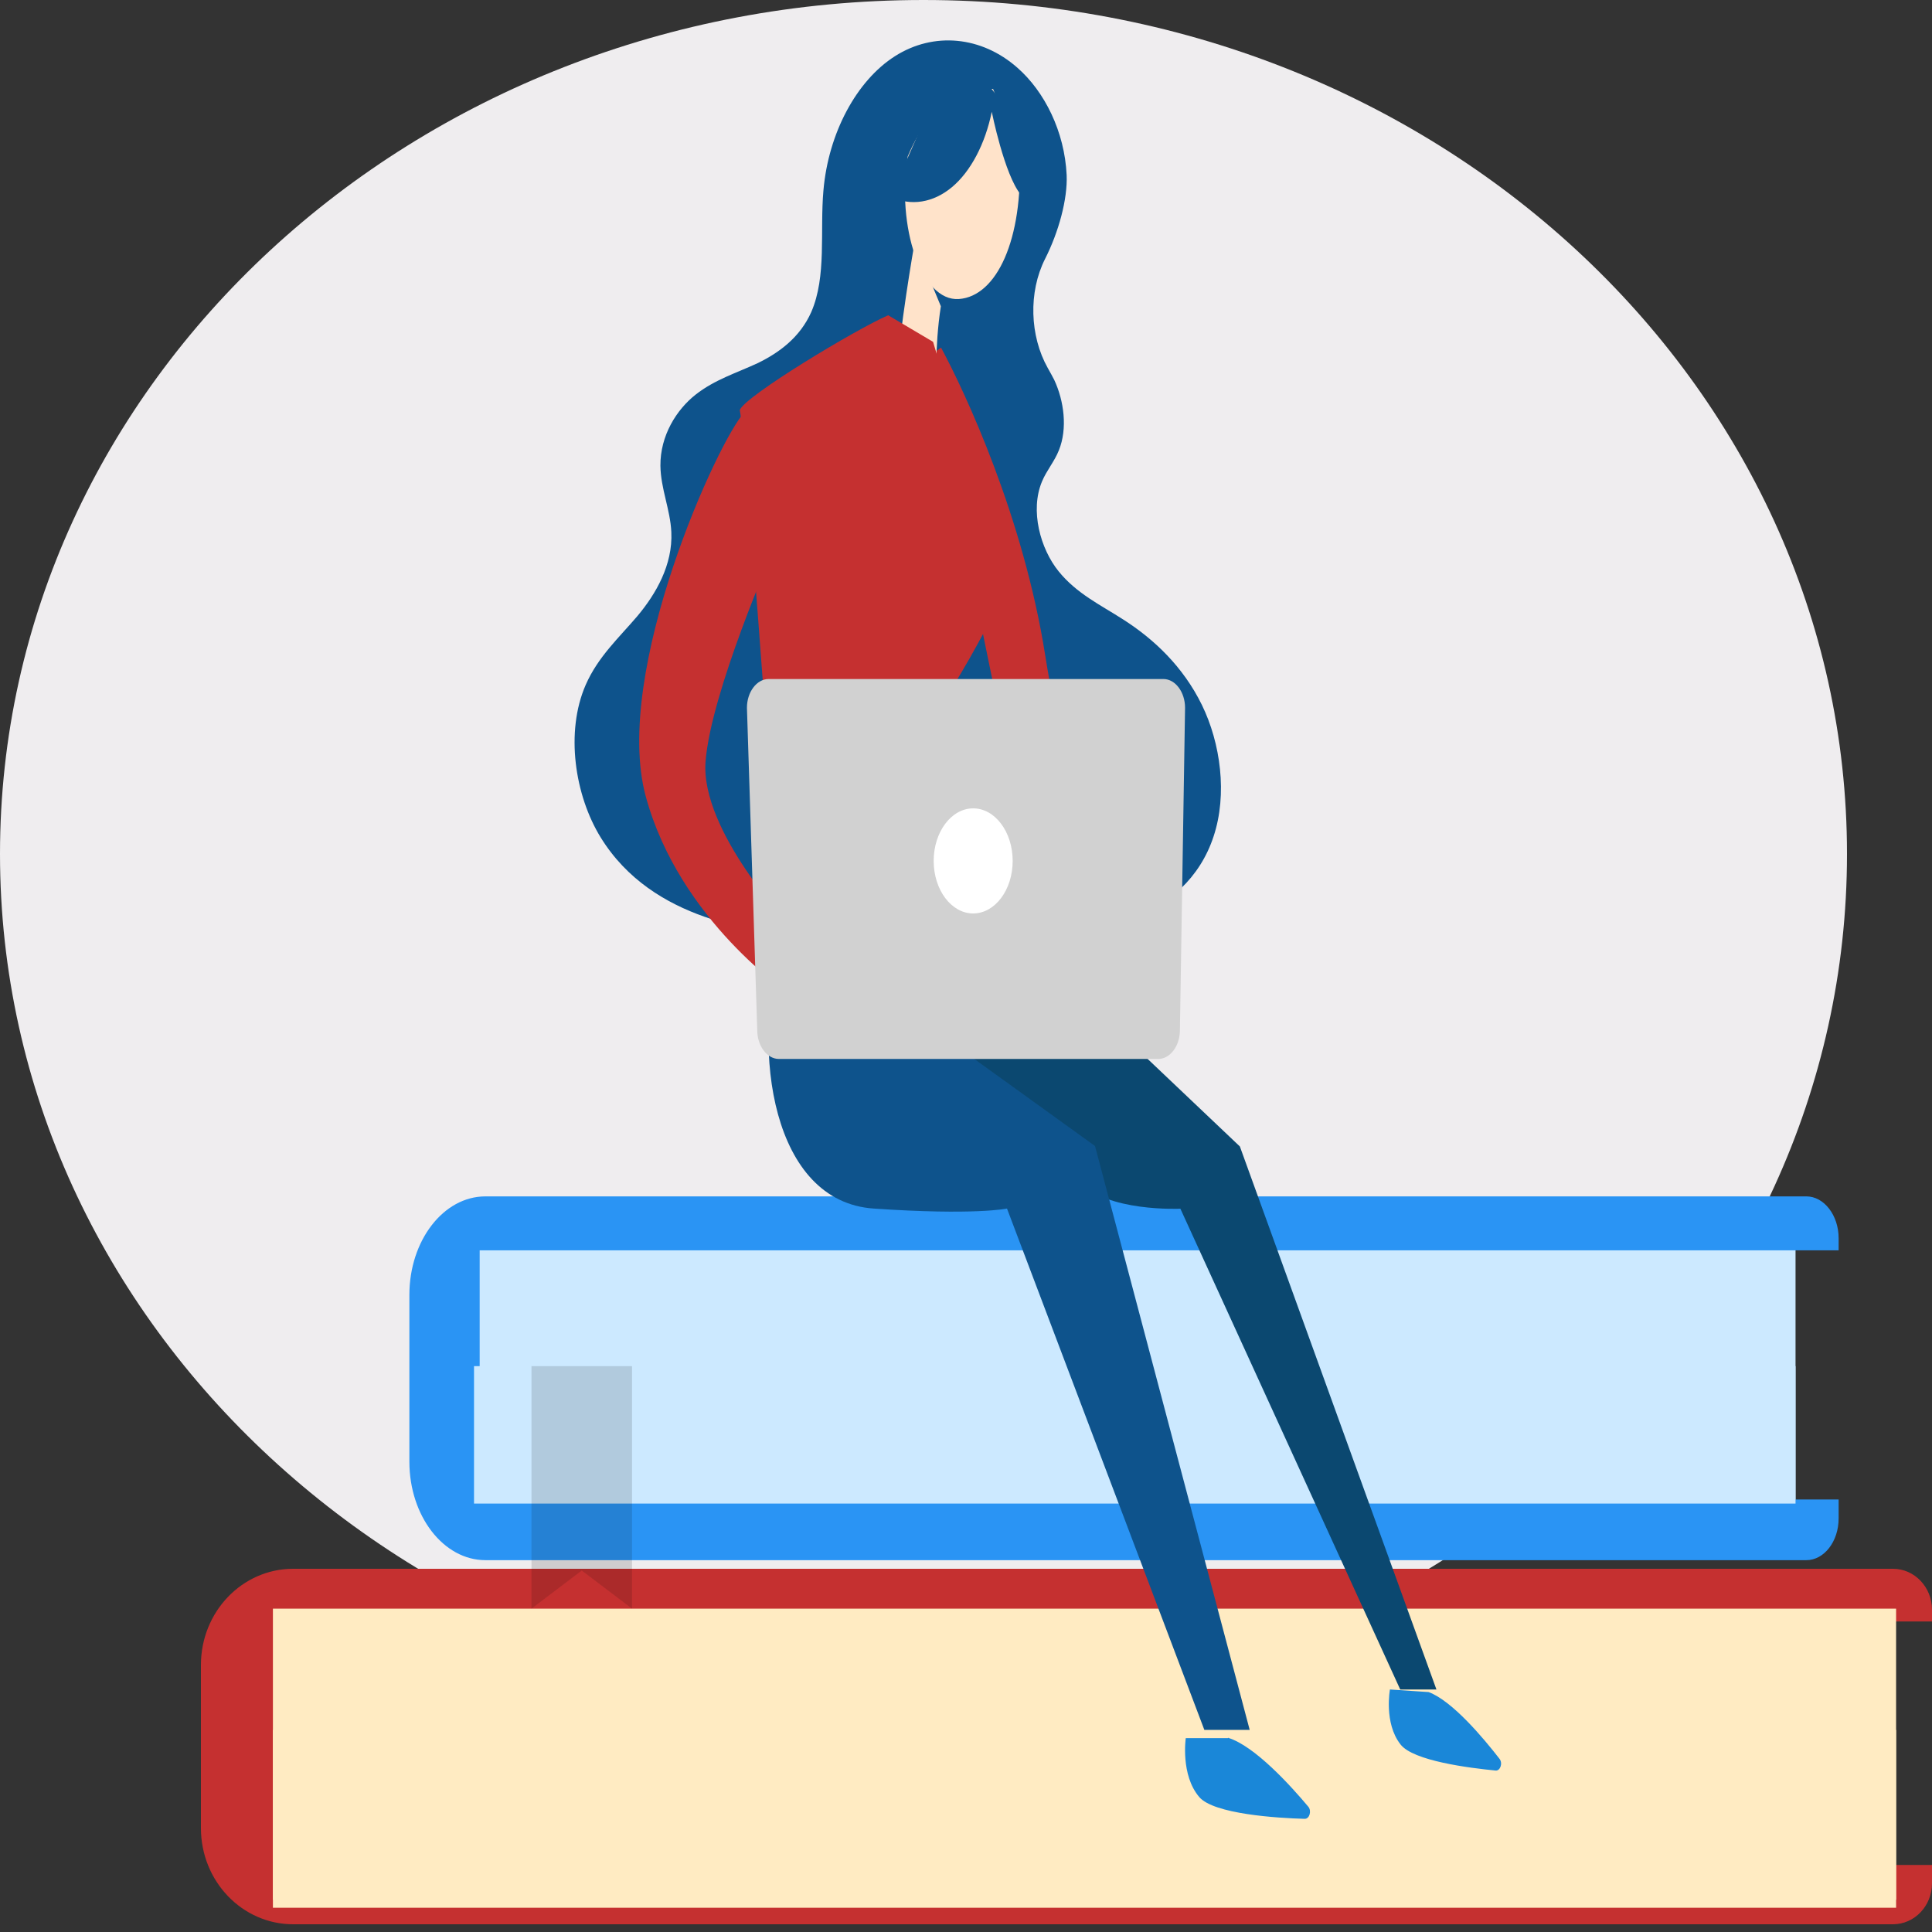 <svg width="250" height="250" viewBox="0 0 250 250" fill="none" xmlns="http://www.w3.org/2000/svg">
<rect x="0" y="0" width="250" height="250" fill="#333333" stroke="none"/>
<path d="M119.5 221C185.498 221 239 171.527 239 110.5C239 49.472 185.498 0 119.5 0C53.502 0 0 49.472 0 110.5C0 171.527 53.502 221 119.5 221Z" fill="#EFEDEF"/>
<path d="M37.02 209.783V241.327H250V243.699C250 246.628 247.737 249 244.949 249H37.938C31.346 249 26 243.44 26 236.546V215.454C26 208.56 31.346 203 37.938 203H244.949C247.737 203 250 205.372 250 208.301V209.82H37.02V209.783Z" fill="#C53030"/>
<path d="M35.316 208.158H245.354V246.861H35.316V208.158Z" fill="#FFEBC2"/>
<path d="M35.316 223.85H245.354V245.816H35.316V223.85Z" fill="#FFEBC2"/>
<path d="M61.338 160.041H232.342V194.56H61.338V160.041Z" fill="#CCE9FF"/>
<path d="M62.069 161.749V194.031H237.918V196.474C237.918 199.484 236.031 201.884 233.741 201.884H62.81C57.387 201.884 52.974 196.169 52.974 189.145V167.551C52.974 160.527 57.387 154.812 62.81 154.812H233.741C236.031 154.812 237.918 157.255 237.918 160.222V161.792H62.069V161.749Z" fill="#2A94F4"/>
<path d="M135.572 47.605C133.255 43.475 133.053 37.803 135.236 33.492C136.983 30.042 138.159 25.776 138.024 22.645C137.755 17.018 135.169 11.844 131.642 8.758C127.007 4.674 120.827 4.084 115.822 7.261C110.818 10.438 107.19 17.245 106.552 24.642C106.082 29.952 106.989 35.761 104.973 40.389C103.495 43.702 100.775 45.654 98.088 46.97C95.367 48.241 92.512 49.103 90.026 51.054C87.541 53.006 85.425 56.364 85.458 60.267C85.492 63.217 86.735 65.939 86.869 68.844C87.071 73.11 84.854 76.876 82.503 79.69C80.118 82.504 77.397 84.954 75.785 88.63C73.132 94.712 74.374 102.926 77.733 108.372C81.092 113.817 86.13 116.858 91.168 118.628C104.94 123.529 119.45 120.352 133.658 120.035C138.058 119.944 142.559 120.125 146.824 118.628C151.09 117.13 155.255 113.681 157.035 108.235C158.849 102.79 157.942 96.164 155.524 91.217C153.105 86.271 149.31 82.685 145.313 80.144C142.424 78.283 139.334 76.831 136.983 73.927C134.632 71.022 133.255 66.076 134.833 62.309C135.438 60.857 136.446 59.722 137.017 58.27C138.159 55.456 137.688 51.871 136.412 49.148C136.177 48.694 135.908 48.195 135.572 47.605Z" fill="#0E538C"/>
<path d="M61.338 176.777H232.342V194.56H61.338V176.777Z" fill="#CCE9FF"/>
<path d="M139.69 128.66L160.439 148.352L185.874 218.618H181.189L152.742 156.408C152.742 156.408 143.037 156.856 139.69 152.828C136.344 148.8 117.101 131.345 117.101 131.345L139.69 128.66Z" fill="#0B4870"/>
<path d="M101.072 122.385C97.172 136.147 99.933 155.487 113.048 156.386C126.162 157.286 130.304 156.386 130.304 156.386L155.843 223.849H161.71L141.693 148.291L117.362 130.75L101.072 122.385Z" fill="#0E538C"/>
<path d="M121.77 44.978C124.905 50.796 132.43 66.906 135.251 84.806C138.073 102.706 145.911 128.661 145.911 128.661H136.819L128.04 86.148L119.889 46.321L121.77 44.978Z" fill="#C53030"/>
<path d="M131.926 20.232C132.406 30.976 128.982 38.343 124.085 38.693C119.189 39.044 115.989 29.309 117.461 20.232C120.885 12.164 125.557 11.506 125.557 11.506H128.501L131.926 20.232Z" fill="#FFE3CA"/>
<path d="M128.334 14.465C127.487 18.613 125.612 22.183 123.193 24.209C120.774 26.234 117.872 26.717 115.241 25.463L121.833 10.461H127.487L132.899 17.311L132.083 25.173C129.966 22.617 128.334 14.465 128.334 14.465Z" fill="#0E538C"/>
<path d="M121.747 39.63C120.905 44.966 121.168 50.561 121.168 51.422C120.379 53.143 116.697 52.713 116.171 46.688C116.96 38.941 118.538 30.334 118.538 30.334L119.853 35.068L121.747 39.63Z" fill="#FFE3CA"/>
<path d="M114.928 40.795C110.679 42.65 96.404 51.248 95.725 53.059C96.744 58.036 101.842 131.799 101.842 131.799H124.955C124.955 131.799 121.896 91.071 123.595 88.356C125.294 85.641 130.733 76.138 130.053 74.78C129.373 73.422 120.74 44.234 120.74 44.234L114.928 40.795Z" fill="#C53030"/>
<path d="M96.343 53.348C93.046 56.706 79.186 86.93 83.559 103.049C87.933 119.169 102.231 128.661 102.231 128.661V119.796C102.231 119.796 90.624 107.527 91.297 98.572C91.97 89.617 100.044 71.258 100.044 71.258L96.343 53.348Z" fill="#C53030"/>
<path d="M149.878 137.028H100.789C99.255 137.028 97.988 135.345 97.988 133.308L96.654 91.586C96.654 89.548 97.921 87.865 99.456 87.865H150.545C152.079 87.865 153.346 89.548 153.346 91.586L152.679 133.308C152.679 135.345 151.412 137.028 149.878 137.028Z" fill="#D1D1D1"/>
<path d="M158.897 224.865C162.361 225.914 167.051 231.112 169.29 233.782C169.745 234.307 169.465 235.356 168.835 235.356C165.231 235.26 157.078 234.736 155.188 232.542C152.738 229.681 153.438 224.913 153.438 224.913H158.897V224.865ZM184.862 218.953C187.941 220.097 192 224.961 194.03 227.583C194.485 228.156 194.135 229.157 193.54 229.109C190.146 228.775 182.867 227.869 181.223 225.724C179.053 222.958 179.858 218.619 179.858 218.619L184.862 218.953Z" fill="#1A87D8"/>
<path d="M125.929 118.2C128.752 118.2 131.04 115.156 131.04 111.401C131.04 107.646 128.752 104.602 125.929 104.602C123.106 104.602 120.817 107.646 120.817 111.401C120.817 115.156 123.106 118.2 125.929 118.2Z" fill="white"/>
<path opacity="0.14" d="M81.785 208.158L75.279 203.227L68.773 208.158V176.777H81.785V208.158Z" fill="#0C0C0C"/>
</svg>
